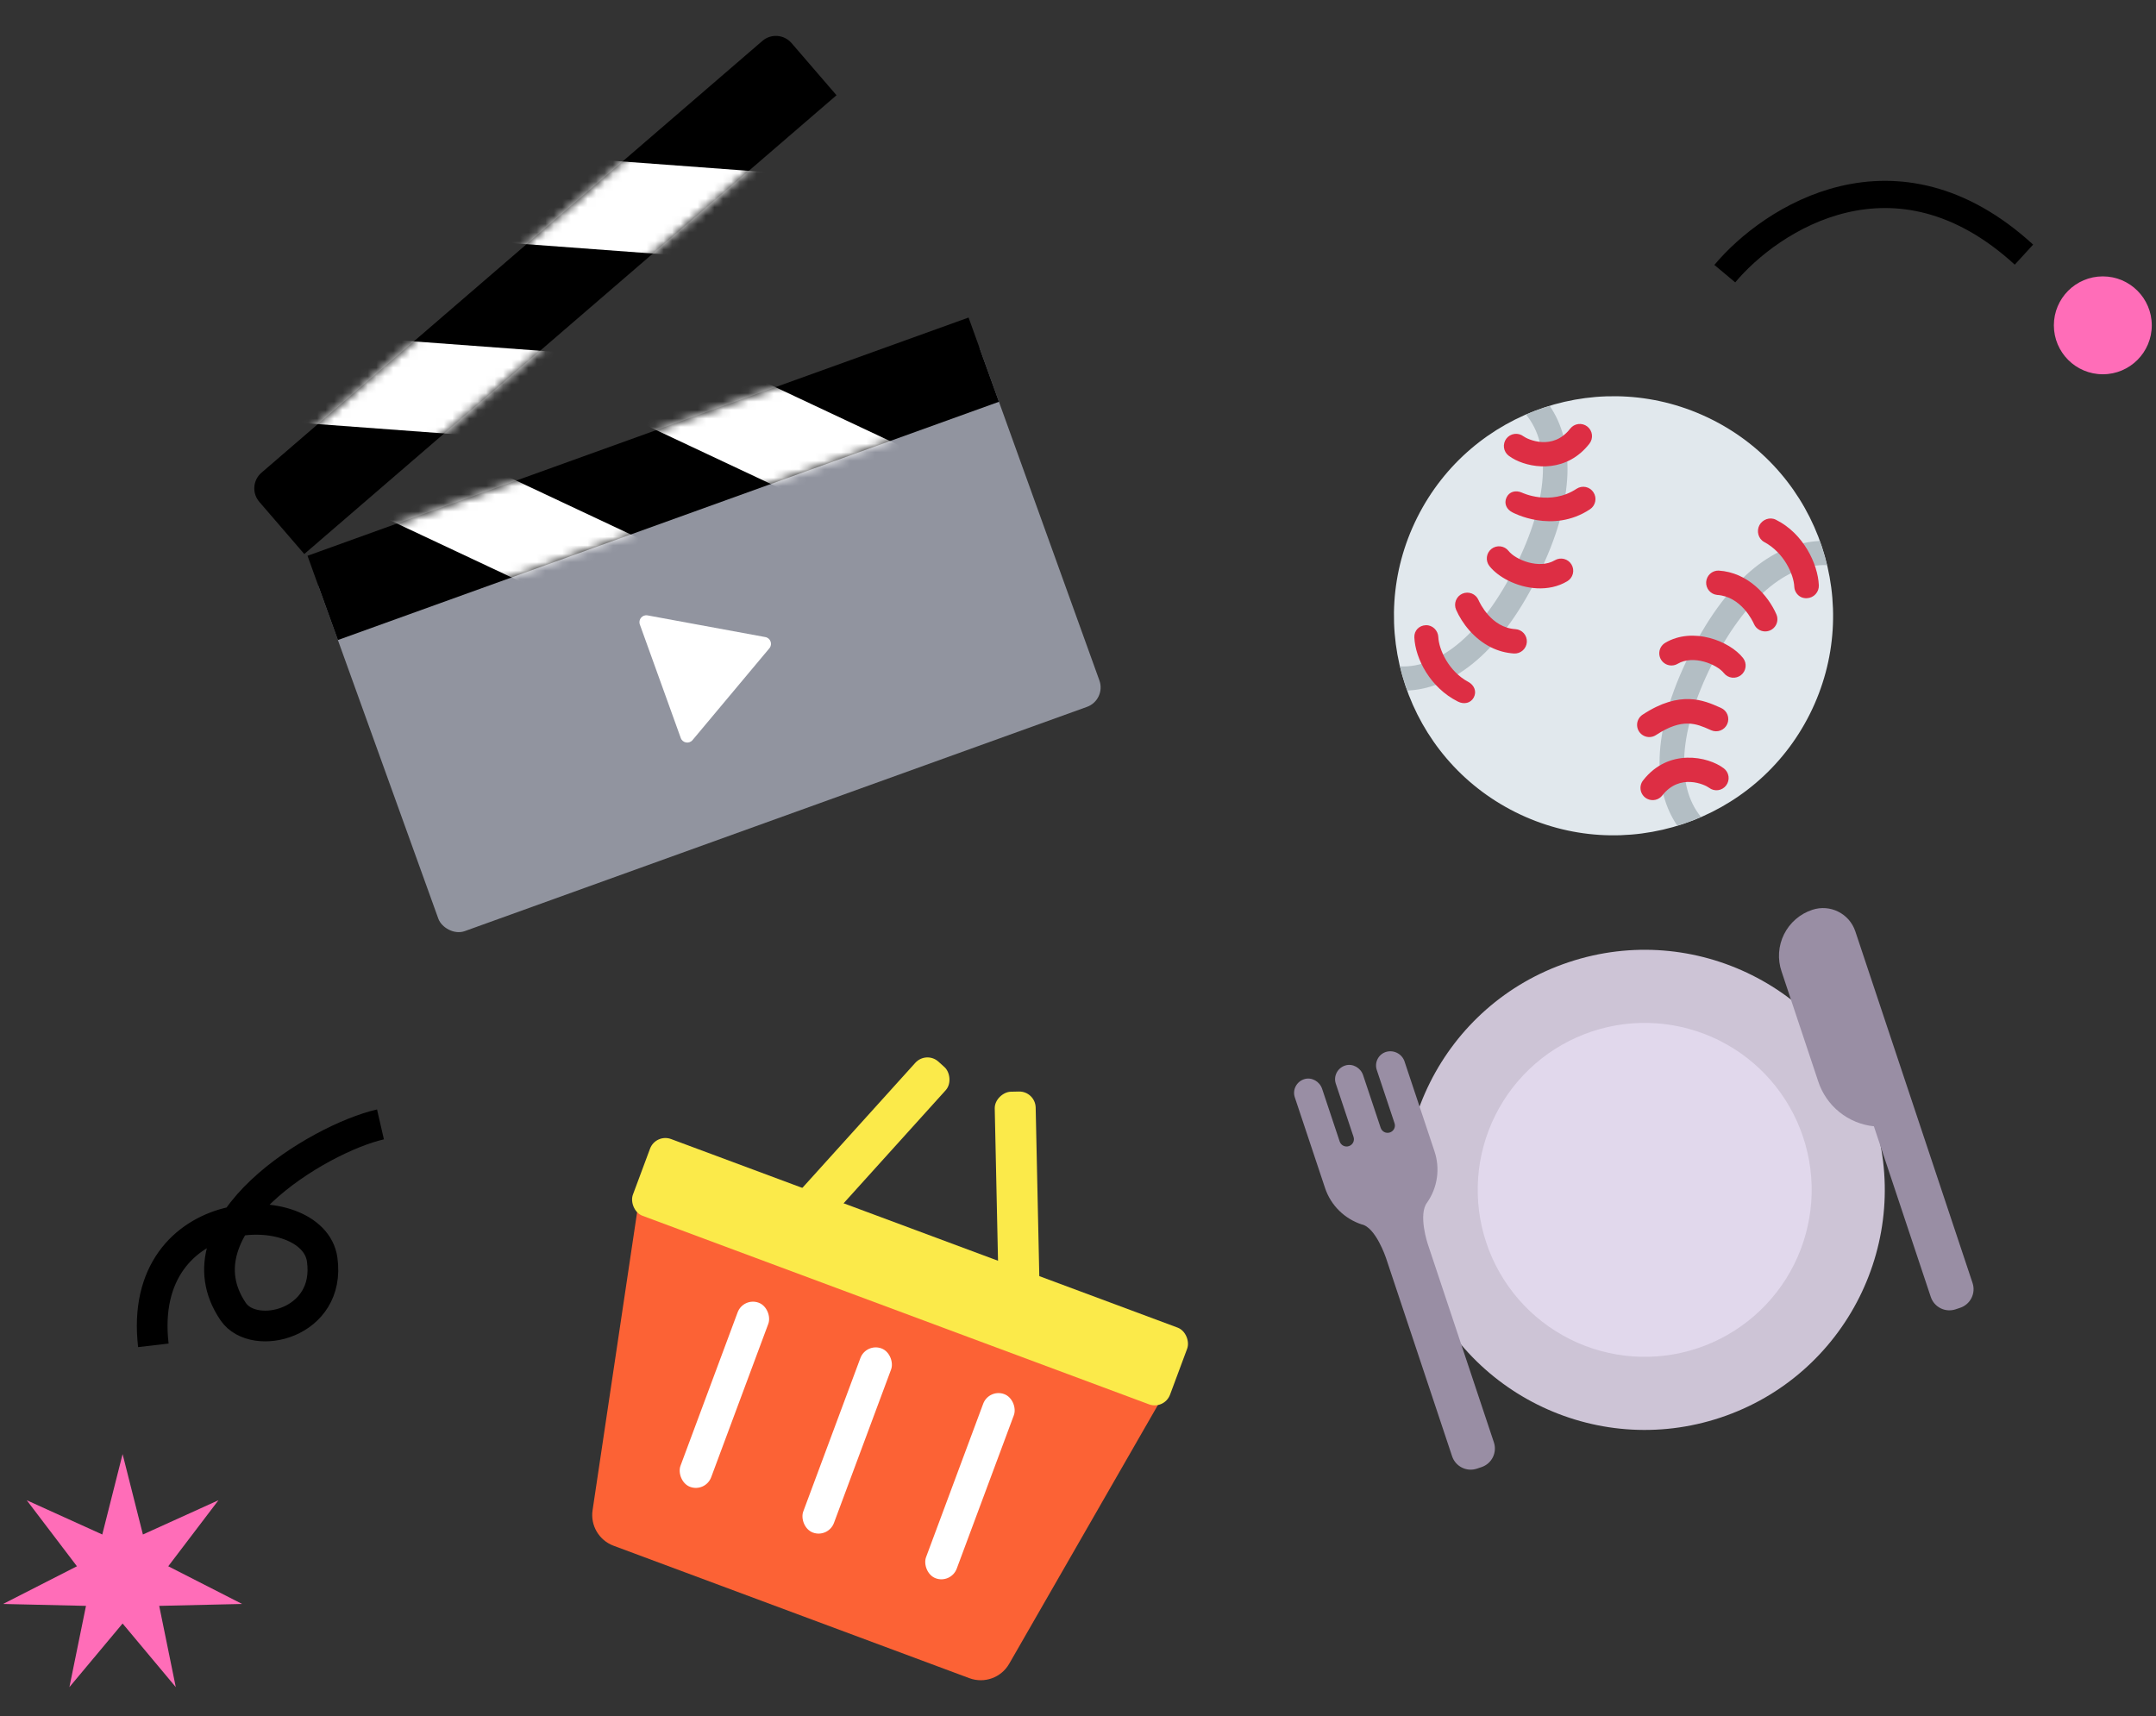 <svg width="255" height="203" viewBox="0 0 255 203" fill="none" xmlns="http://www.w3.org/2000/svg">
<rect x="0" y="0" width="255" height="203" fill="#333333" stroke="none"/>
<rect x="36.924" y="67.275" width="83.111" height="46.444" rx="2.444" transform="rotate(-19.821 36.924 67.275)" fill="#91949F"/>
<rect x="36.371" y="65.742" width="83.111" height="10.593" transform="rotate(-19.821 36.371 65.742)" fill="black"/>
<mask id="mask0_245_303" style="mask-type:alpha" maskUnits="userSpaceOnUse" x="36" y="37" width="83" height="39">
<rect x="36.371" y="65.742" width="83.111" height="10.593" transform="rotate(-19.821 36.371 65.742)" fill="black"/>
</mask>
<g mask="url(#mask0_245_303)">
<rect x="24.549" y="39.689" width="83.111" height="10.593" transform="rotate(25.179 24.549 39.689)" fill="white"/>
<rect x="55.21" y="28.637" width="83.111" height="10.593" transform="rotate(25.179 55.21 28.637)" fill="white"/>
</g>
<path d="M30.67 59.363C29.788 58.34 29.902 56.797 30.925 55.915L90.17 4.84C91.193 3.958 92.736 4.072 93.618 5.095L98.938 11.266L35.99 65.534L30.67 59.363Z" fill="black"/>
<mask id="mask1_245_303" style="mask-type:alpha" maskUnits="userSpaceOnUse" x="30" y="4" width="69" height="62">
<path d="M30.67 59.363C29.788 58.34 29.902 56.797 30.925 55.915L90.17 4.84C91.193 3.958 92.736 4.072 93.618 5.095L98.938 11.266L35.99 65.534L30.67 59.363Z" fill="black"/>
</mask>
<g mask="url(#mask1_245_303)">
<path d="M8.539 39.843C8.639 38.497 9.811 37.486 11.157 37.586L89.166 43.362C90.512 43.462 91.523 44.634 91.423 45.981L90.822 54.107L7.937 47.969L8.539 39.843Z" fill="white"/>
<path d="M33.224 18.562C33.324 17.215 34.496 16.205 35.843 16.304L113.851 22.081C115.198 22.181 116.208 23.353 116.109 24.699L115.507 32.825L32.623 26.688L33.224 18.562Z" fill="white"/>
</g>
<path d="M90.522 75.358C91.135 75.471 91.4 76.203 90.999 76.682L81.909 87.544C81.506 88.027 80.731 87.889 80.518 87.298L75.678 73.87C75.465 73.278 75.974 72.678 76.592 72.792L90.522 75.358Z" fill="white"/>
<path d="M75.499 142.414C75.863 139.98 78.375 138.498 80.682 139.357L135.451 159.747C137.695 160.582 138.651 163.232 137.459 165.308L119.36 196.805C118.416 198.447 116.424 199.166 114.649 198.505L72.566 182.838C70.85 182.199 69.816 180.446 70.087 178.635L75.499 142.414Z" fill="#FC6235"/>
<rect x="87.918" y="153.418" width="3.874" height="23.243" rx="1.937" transform="rotate(20.42 87.918 153.418)" fill="white"/>
<rect x="102.439" y="158.824" width="3.874" height="23.243" rx="1.937" transform="rotate(20.42 102.439 158.824)" fill="white"/>
<rect x="116.961" y="164.23" width="3.874" height="23.243" rx="1.937" transform="rotate(20.42 116.961 164.23)" fill="white"/>
<rect x="77.557" y="134.059" width="67.792" height="9.685" rx="1.937" transform="rotate(20.42 77.557 134.059)" fill="#FBEA4A"/>
<rect width="30.022" height="4.842" rx="1.937" transform="matrix(0.67 -0.742 -0.742 -0.67 93.033 149.801)" fill="#FBEA4A"/>
<rect x="118.257" y="159.192" width="30.022" height="4.842" rx="1.937" transform="rotate(-91.234 118.257 159.192)" fill="#FBEA4A"/>
<g clip-path="url(#clip0_245_303)">
<path d="M203.504 167.679C218.379 162.72 226.418 146.641 221.459 131.767C216.501 116.892 200.422 108.853 185.547 113.812C170.673 118.77 162.634 134.849 167.592 149.724C172.551 164.598 188.63 172.637 203.504 167.679Z" fill="#CDC4D6"/>
<path d="M200.772 159.482C205.741 157.825 209.849 154.262 212.191 149.577C214.533 144.892 214.919 139.468 213.262 134.499C211.606 129.53 208.043 125.422 203.358 123.08C198.673 120.738 193.249 120.352 188.28 122.009C183.311 123.665 179.203 127.228 176.861 131.913C174.518 136.598 174.133 142.022 175.79 146.991C177.446 151.96 181.009 156.068 185.694 158.41C190.379 160.753 195.803 161.138 200.772 159.482Z" fill="#E1D8EC"/>
<path d="M163.899 124.437C163.477 124.578 163.128 124.881 162.929 125.279C162.729 125.677 162.697 126.138 162.838 126.561L164.938 132.861C165.094 133.329 164.836 133.805 164.391 133.954C163.923 134.11 163.447 133.852 163.298 133.407L161.221 127.177C160.933 126.311 159.996 125.764 159.121 126.03C158.2 126.311 157.693 127.287 157.989 128.177L160.09 134.477C160.246 134.945 159.988 135.422 159.543 135.57C159.075 135.726 158.599 135.468 158.45 135.023L156.373 128.794C156.085 127.927 155.148 127.381 154.273 127.646C153.352 127.927 152.845 128.903 153.141 129.793L156.717 140.519C157.421 142.632 159.073 144.176 161.039 144.827C162.711 145.152 163.923 148.787 163.923 148.787L171.746 172.254C172.152 173.472 173.464 174.128 174.681 173.722L175.22 173.542C176.438 173.136 177.094 171.825 176.688 170.607L168.865 147.139C168.865 147.139 167.701 143.647 168.796 142.241C169.401 141.372 169.795 140.373 169.946 139.325C170.098 138.277 170.003 137.207 169.669 136.202L166.093 125.475C165.927 125.057 165.608 124.716 165.201 124.524C164.794 124.331 164.328 124.3 163.899 124.437ZM214.347 107.62C216.455 106.918 218.734 108.057 219.437 110.165L233.303 151.76C233.709 152.978 233.053 154.289 231.835 154.695L231.297 154.875C230.079 155.281 228.767 154.625 228.361 153.407L221.634 133.226C220.141 133.071 218.725 132.487 217.557 131.545C216.389 130.603 215.518 129.344 215.05 127.918L210.717 114.92C210.471 114.202 210.37 113.443 210.419 112.686C210.469 111.93 210.668 111.19 211.006 110.511C211.344 109.832 211.813 109.227 212.387 108.731C212.96 108.234 213.626 107.857 214.347 107.62Z" fill="#998EA4"/>
</g>
<path d="M45 133C37.619 134.694 20.68 144.979 27.577 155.142C30.031 158.759 39.192 156.594 38.103 148.971C37.014 141.349 16.106 141.712 18.139 159.135" stroke="black" stroke-width="3.63"/>
<path d="M204 32.37C209.468 25.83 224.2 16.223 239.382 30.119" stroke="black" stroke-width="3.217"/>
<circle cx="248.71" cy="38.482" r="5.79" fill="#FF6DB8"/>
<g clip-path="url(#clip1_245_303)">
<path d="M179.221 96.06C192.045 102.476 207.643 97.281 214.06 84.457C220.476 71.632 215.281 56.034 202.457 49.618C189.632 43.202 174.034 48.396 167.618 61.221C161.201 74.045 166.396 89.643 179.221 96.06Z" fill="#E1E8ED"/>
<path d="M201.192 96.642C198.164 92.99 198.546 86.45 202.449 78.648C206.353 70.846 211.358 66.619 216.096 66.852C215.861 65.882 215.57 64.927 215.225 63.99C210.328 64.21 204.66 67.782 199.869 77.357C195.079 86.93 195.618 93.61 198.379 97.661C199.334 97.369 200.276 97.041 201.192 96.642ZM181.808 68.321C186.598 58.747 186.059 52.068 183.298 48.018C182.342 48.303 181.403 48.643 180.486 49.036C183.513 52.689 183.132 59.228 179.228 67.03C175.325 74.832 170.32 79.058 165.581 78.825C165.813 79.798 166.113 80.748 166.453 81.687C171.349 81.467 177.019 77.894 181.808 68.321Z" fill="#B3BEC4"/>
<path d="M179.244 54.399C178.939 54.246 178.668 54.078 178.441 53.906C178.136 53.675 177.935 53.332 177.883 52.953C177.858 52.765 177.869 52.575 177.917 52.391C177.965 52.208 178.049 52.036 178.163 51.885C178.278 51.734 178.421 51.607 178.584 51.511C178.748 51.416 178.929 51.353 179.116 51.328C179.495 51.276 179.88 51.376 180.184 51.608C180.689 51.984 183.652 53.352 185.715 50.703C185.95 50.401 186.295 50.205 186.675 50.158C186.863 50.135 187.053 50.149 187.236 50.199C187.419 50.249 187.589 50.335 187.739 50.452C187.888 50.568 188.013 50.713 188.107 50.877C188.201 51.042 188.261 51.224 188.284 51.411C188.307 51.599 188.294 51.79 188.243 51.973C188.193 52.156 188.107 52.326 187.991 52.476C185.359 55.856 181.421 55.487 179.244 54.399ZM178.881 60.606C178.197 60.264 177.861 59.575 178.174 58.866C178.496 58.139 179.278 57.949 180.007 58.272C180.007 58.272 183.337 59.882 186.478 57.81C186.637 57.707 186.814 57.636 187 57.601C187.186 57.567 187.377 57.57 187.561 57.609C187.746 57.649 187.921 57.725 188.077 57.833C188.232 57.94 188.365 58.078 188.467 58.237C188.905 58.901 188.718 59.804 188.051 60.244C183.594 63.185 178.902 60.616 178.881 60.606ZM178.401 68.684C177.454 68.21 176.664 67.597 176.158 66.952C175.922 66.65 175.815 66.268 175.861 65.888C175.907 65.508 176.102 65.162 176.403 64.926C176.704 64.69 177.087 64.583 177.467 64.629C177.847 64.675 178.193 64.871 178.429 65.172C179.246 66.214 182.049 67.369 183.894 66.274C184.057 66.177 184.237 66.113 184.425 66.086C184.612 66.059 184.803 66.069 184.987 66.116C185.17 66.163 185.343 66.245 185.495 66.359C185.646 66.472 185.774 66.615 185.871 66.777C185.968 66.94 186.031 67.121 186.059 67.308C186.086 67.496 186.075 67.687 186.029 67.87C185.982 68.054 185.899 68.226 185.786 68.378C185.672 68.53 185.53 68.658 185.367 68.754C183.155 70.069 180.42 69.694 178.401 68.684ZM176.332 76.561C174.328 75.558 172.92 73.726 172.22 72.123C172.144 71.949 172.103 71.762 172.1 71.573C172.096 71.383 172.13 71.195 172.199 71.019C172.268 70.842 172.371 70.681 172.502 70.544C172.633 70.408 172.79 70.298 172.964 70.222C173.137 70.147 173.324 70.106 173.514 70.102C173.703 70.098 173.891 70.132 174.068 70.201C174.244 70.27 174.405 70.373 174.542 70.504C174.678 70.635 174.788 70.792 174.864 70.966C175.009 71.301 176.371 74.246 179.236 74.42C179.425 74.431 179.61 74.481 179.78 74.564C179.95 74.647 180.103 74.763 180.228 74.906C180.353 75.048 180.449 75.213 180.511 75.392C180.572 75.572 180.597 75.761 180.586 75.95C180.574 76.139 180.525 76.325 180.441 76.495C180.358 76.665 180.242 76.817 180.1 76.942C179.957 77.067 179.792 77.164 179.613 77.225C179.433 77.286 179.244 77.312 179.055 77.3C178.107 77.239 177.181 76.987 176.332 76.561ZM172.451 82.995L172.414 82.976C169.184 81.36 167.392 77.931 167.281 75.395C167.245 74.6 167.834 73.988 168.629 73.953C169.425 73.918 170.083 74.567 170.117 75.362C170.179 76.798 171.315 79.404 173.662 80.66C174.364 81.037 174.685 81.798 174.31 82.499C173.941 83.188 173.147 83.343 172.451 82.995ZM194.825 94.492C194.634 94.397 194.466 94.26 194.335 94.092C194.203 93.924 194.11 93.729 194.063 93.52C194.016 93.312 194.015 93.096 194.062 92.887C194.108 92.679 194.201 92.483 194.332 92.315C197.333 88.458 202.034 89.475 203.883 90.885C204.188 91.117 204.388 91.459 204.44 91.838C204.491 92.217 204.391 92.601 204.16 92.906C204.046 93.058 203.903 93.185 203.739 93.281C203.576 93.377 203.395 93.44 203.207 93.466C203.019 93.491 202.828 93.48 202.645 93.431C202.461 93.382 202.289 93.298 202.139 93.182C201.642 92.805 198.673 91.437 196.61 94.087C196.405 94.351 196.116 94.535 195.79 94.609C195.465 94.683 195.124 94.642 194.825 94.492ZM194.422 87.032C194.195 86.919 194.003 86.748 193.863 86.537C193.724 86.325 193.642 86.081 193.627 85.828C193.612 85.575 193.664 85.323 193.778 85.097C193.891 84.87 194.062 84.678 194.274 84.539C198.733 81.598 201.546 82.848 203.407 83.674L203.554 83.739C203.904 83.894 204.178 84.181 204.316 84.538C204.454 84.895 204.445 85.292 204.29 85.642C204.136 85.992 203.849 86.266 203.492 86.404C203.135 86.543 202.738 86.533 202.388 86.379L202.236 86.311C200.647 85.606 199.005 84.875 195.863 86.947C195.651 87.086 195.407 87.168 195.154 87.183C194.901 87.198 194.648 87.146 194.422 87.032ZM197.045 78.565C196.814 78.449 196.617 78.273 196.477 78.055C196.337 77.838 196.259 77.586 196.25 77.327C196.24 77.069 196.301 76.812 196.425 76.585C196.55 76.358 196.733 76.168 196.955 76.036C200.203 74.108 204.576 75.815 206.163 77.84C206.397 78.141 206.502 78.522 206.455 78.901C206.408 79.279 206.214 79.624 205.914 79.859C205.614 80.094 205.233 80.201 204.854 80.157C204.476 80.112 204.13 79.919 203.893 79.62C203.078 78.578 200.273 77.423 198.426 78.517C198.218 78.64 197.983 78.709 197.742 78.717C197.5 78.725 197.261 78.673 197.045 78.565ZM208.134 74.537C207.832 74.386 207.593 74.133 207.458 73.824C207.312 73.49 205.946 70.553 203.087 70.371C202.716 70.332 202.375 70.152 202.135 69.868C201.895 69.583 201.773 69.217 201.796 68.845C201.82 68.474 201.985 68.125 202.259 67.873C202.533 67.621 202.894 67.484 203.266 67.492C206.737 67.709 209.117 70.417 210.102 72.67C210.22 72.941 210.252 73.243 210.194 73.534C210.135 73.824 209.988 74.089 209.773 74.293C209.557 74.498 209.285 74.63 208.991 74.674C208.698 74.717 208.399 74.669 208.134 74.537ZM213.016 70.627C212.785 70.512 212.59 70.338 212.45 70.122C212.31 69.906 212.23 69.657 212.218 69.399C212.157 67.962 211.014 65.372 208.667 64.116C207.963 63.739 207.72 62.826 208.095 62.122C208.467 61.433 209.337 61.125 210.032 61.473L210.068 61.491C213.3 63.108 215.012 66.697 215.122 69.233C215.137 69.618 215 69.995 214.74 70.28C214.479 70.565 214.117 70.737 213.732 70.757C213.486 70.775 213.239 70.731 213.016 70.627Z" fill="#DD2E44"/>
</g>
<path d="M14.5 172L16.903 181.51L25.837 177.459L19.9 185.268L28.637 189.727L18.83 189.953L20.791 199.564L14.5 192.039L8.209 199.564L10.17 189.953L0.364 189.727L9.1 185.268L3.163 177.459L12.097 181.51L14.5 172Z" fill="#FF6DB8"/>
<defs>
<clipPath id="clip0_245_303">
<rect width="79" height="79" fill="white" transform="translate(143 114.983) rotate(-18.436)"/>
</clipPath>
<clipPath id="clip1_245_303">
<rect width="51.93" height="51.93" fill="white" transform="translate(179.236 38) rotate(26.58)"/>
</clipPath>
</defs>
</svg>
